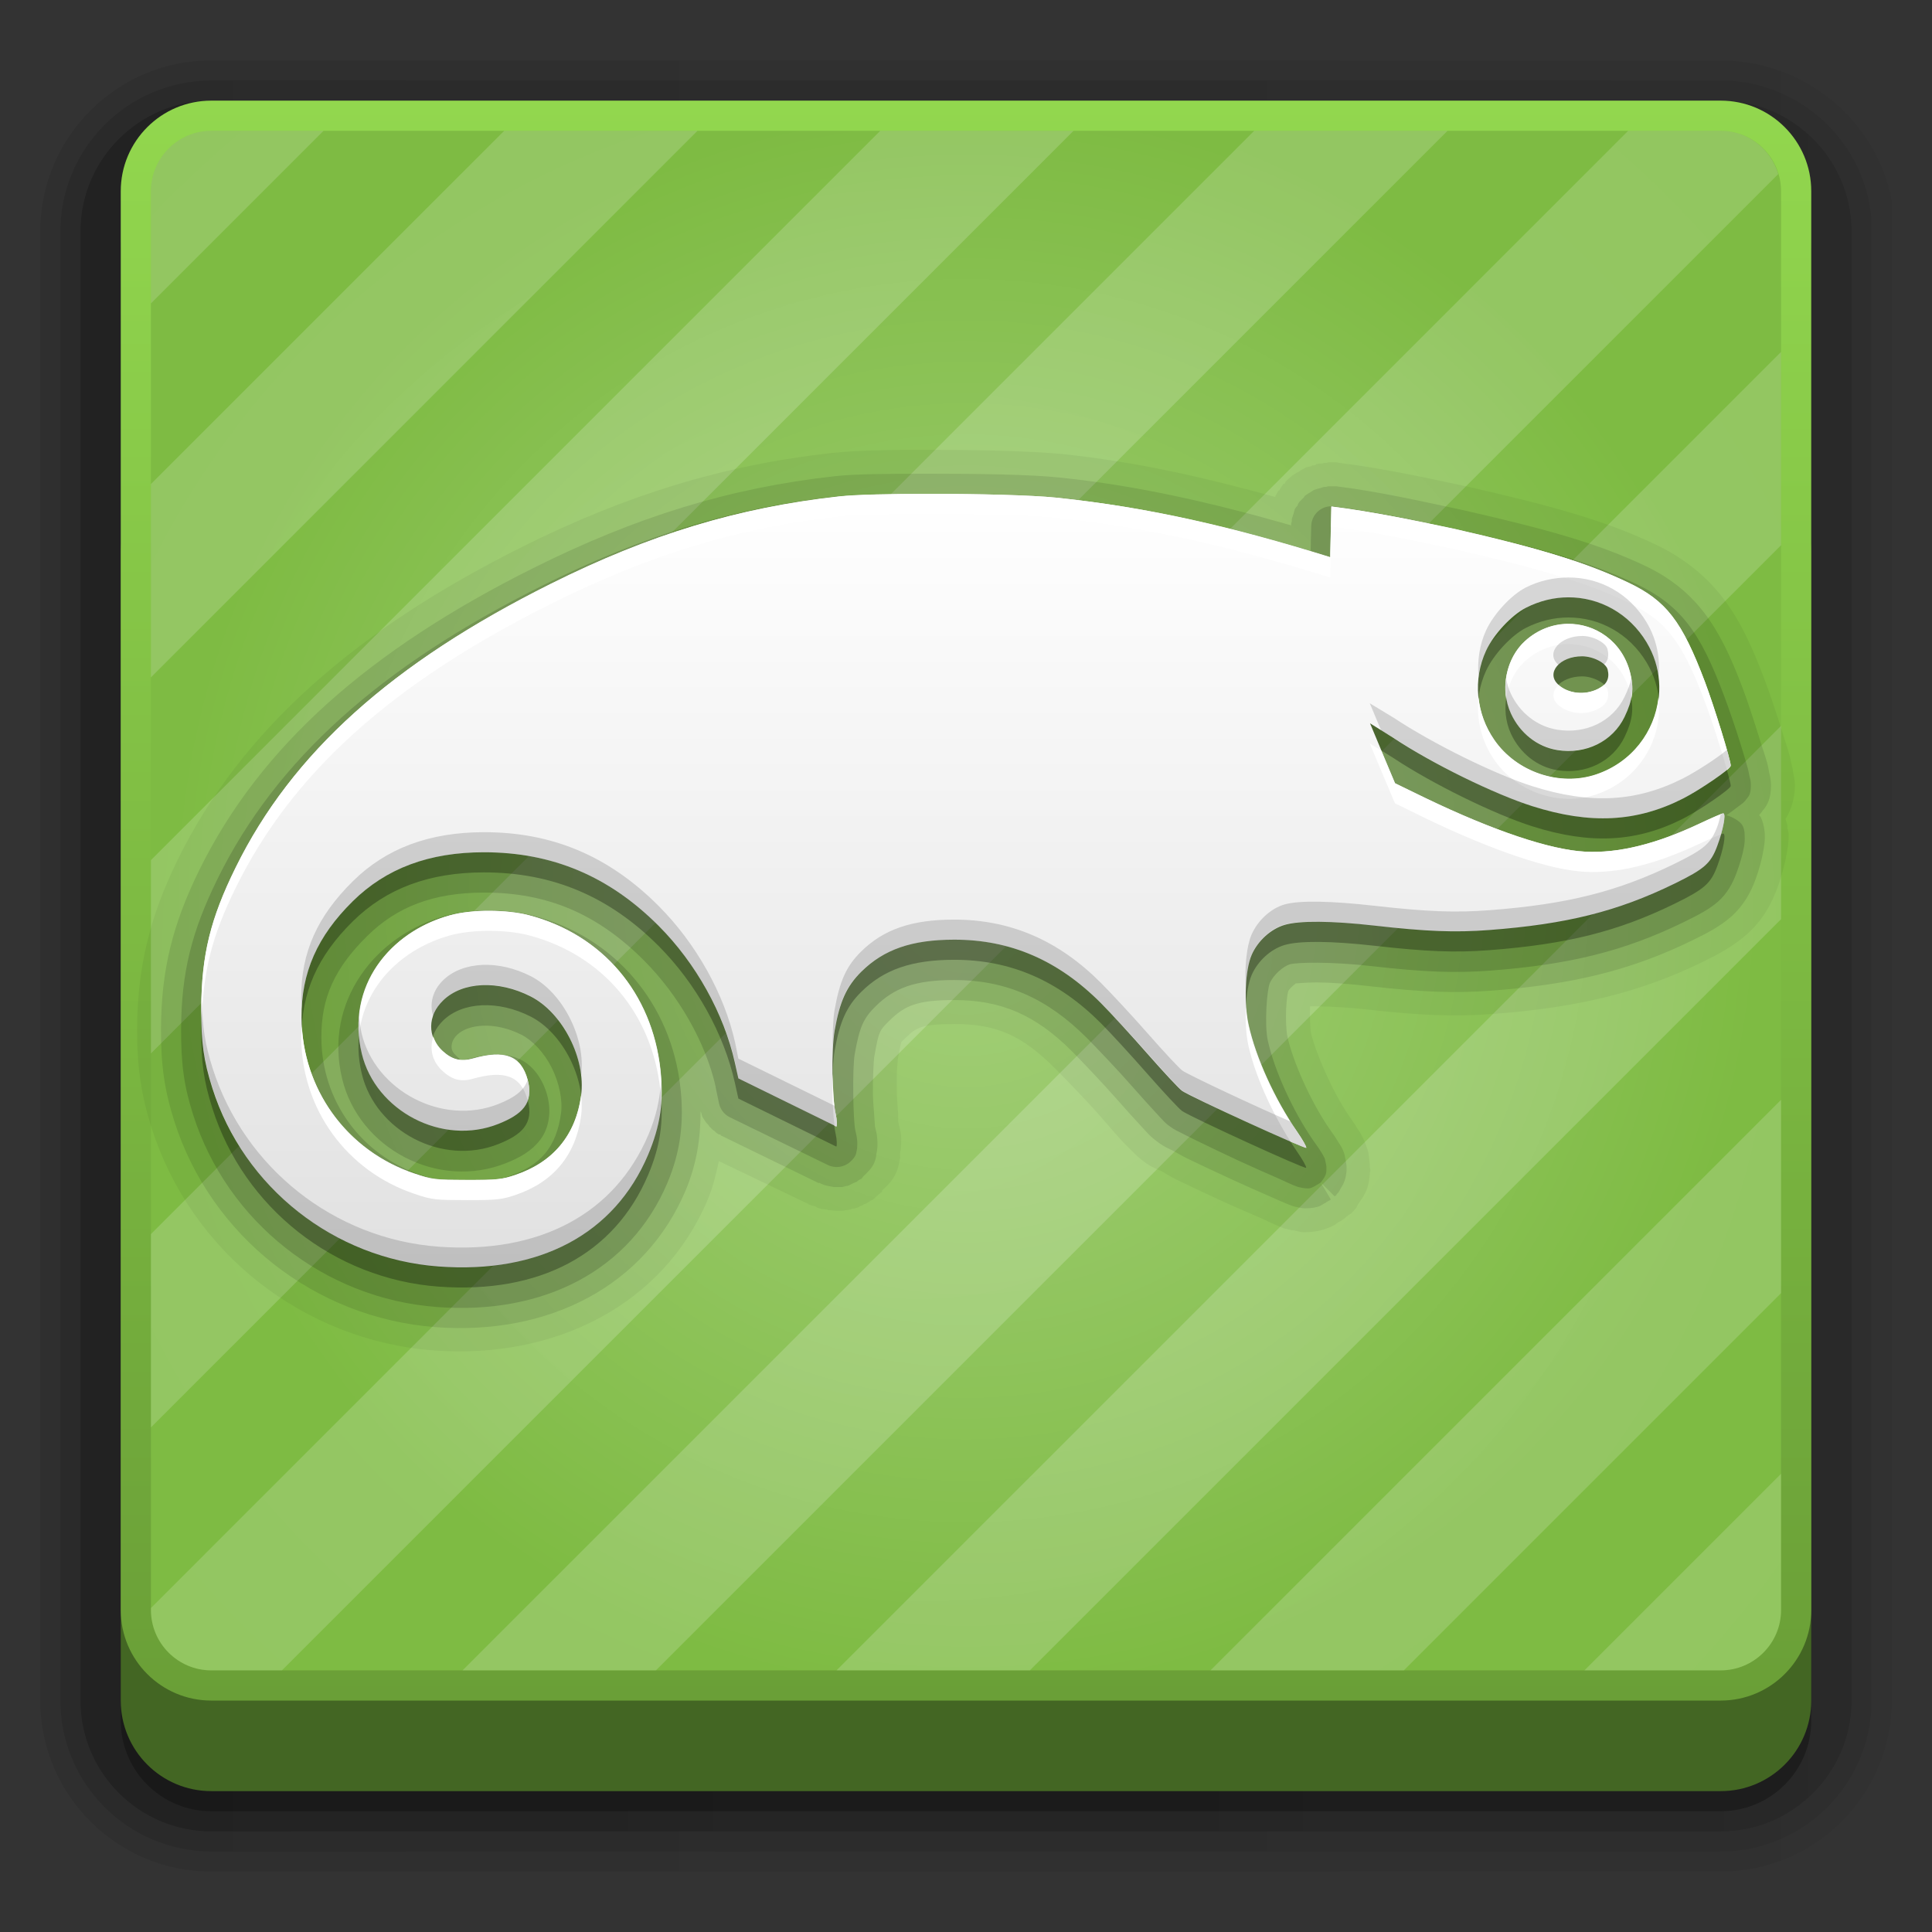 <?xml version="1.0" encoding="utf-8"?>
<!-- Generator: Adobe Illustrator 14.0.0, SVG Export Plug-In . SVG Version: 6.00 Build 43363)  -->
<!DOCTYPE svg PUBLIC "-//W3C//DTD SVG 1.1//EN" "http://www.w3.org/Graphics/SVG/1.1/DTD/svg11.dtd">
<svg version="1.1"
	 id="svg2408" xmlns:dc="http://purl.org/dc/elements/1.1/" xmlns:svg="http://www.w3.org/2000/svg" xmlns:cc="http://creativecommons.org/ns#" xmlns:rdf="http://www.w3.org/1999/02/22-rdf-syntax-ns#" xmlns:inkscape="http://www.inkscape.org/namespaces/inkscape"
	 xmlns="http://www.w3.org/2000/svg" xmlns:xlink="http://www.w3.org/1999/xlink" x="0px" y="0px" width="96px" height="96px"
	 viewBox="0 0 96 96" enable-background="new 0 0 96 96" xml:space="preserve">
<rect x="0" y="0" width="96" height="96" fill="#333333" stroke="none"/>
<g>
	<linearGradient id="SVGID_1_" gradientUnits="userSpaceOnUse" x1="2" y1="48" x2="94" y2="48">
		<stop  offset="0" style="stop-color:#000000"/>
		<stop  offset="1" style="stop-color:#000000;stop-opacity:0.588"/>
	</linearGradient>
	<path opacity="0.08" fill="url(#SVGID_1_)" enable-background="new    " d="M10.5,93C5.813,93,2,89.187,2,84.5v-73
		C2,6.813,5.813,3,10.5,3h75c4.145,0,7.786,3.007,8.5,7v74.5c0,4.687-3.813,8.5-8.5,8.5H10.5z"/>
	<linearGradient id="SVGID_2_" gradientUnits="userSpaceOnUse" x1="3" y1="48" x2="93" y2="48">
		<stop  offset="0" style="stop-color:#000000"/>
		<stop  offset="1" style="stop-color:#000000;stop-opacity:0.588"/>
	</linearGradient>
	<path opacity="0.1" fill="url(#SVGID_2_)" enable-background="new    " d="M10.5,92C6.364,92,3,88.636,3,84.5v-73
		C3,7.364,6.364,4,10.5,4h75c3.968,0,7.242,3.097,7.5,7v73.5c0,4.136-3.364,7.5-7.5,7.5H10.5z"/>
	<linearGradient id="SVGID_3_" gradientUnits="userSpaceOnUse" x1="4" y1="48" x2="92" y2="48">
		<stop  offset="0" style="stop-color:#000000"/>
		<stop  offset="1" style="stop-color:#000000;stop-opacity:0.588"/>
	</linearGradient>
	<path opacity="0.2" fill="url(#SVGID_3_)" enable-background="new    " d="M10.5,91C6.916,91,4,88.084,4,84.5v-73
		C4,7.916,6.916,5,10.5,5h75c3.584,0,6.5,2.916,6.5,6.5v73c0,3.584-2.916,6.5-6.5,6.5H10.5z"/>
	<linearGradient id="SVGID_4_" gradientUnits="userSpaceOnUse" x1="47.999" y1="8" x2="47.999" y2="90.419">
		<stop  offset="0" style="stop-color:#000000"/>
		<stop  offset="1" style="stop-color:#000000;stop-opacity:0.588"/>
	</linearGradient>
	<path opacity="0.45" fill="url(#SVGID_4_)" enable-background="new    " d="M90,12.5c0-2.484-2.016-4.5-4.5-4.5h-75
		C8.015,8,6,10.016,6,12.5v18V63v22.5c0,2.487,2.015,4.5,4.5,4.5h75c2.484,0,4.5-2.013,4.5-4.5V12.5z"/>
</g>
<g>
	<path fill="#436623" d="M90,84.5c0,2.487-2.016,4.5-4.5,4.5h-75C8.015,89,6,86.987,6,84.5v-57c0-2.484,2.015-4.5,4.5-4.5h75
		c2.484,0,4.5,2.016,4.5,4.5V84.5z"/>
</g>
<linearGradient id="SVGID_5_" gradientUnits="userSpaceOnUse" x1="48.001" y1="84.5" x2="48.001" y2="5">
	<stop  offset="0" style="stop-color:#6A9F37"/>
	<stop  offset="1" style="stop-color:#92D74E"/>
</linearGradient>
<path fill="url(#SVGID_5_)" d="M90,80c0,2.487-2.016,4.5-4.5,4.5h-75C8.015,84.5,6,82.487,6,80V9.5C6,7.016,8.015,5,10.5,5h75
	C87.984,5,90,7.016,90,9.5V80z"/>
<path fill="#7EBB43" d="M10.5,83c-1.654,0-3-1.346-3-3V9.5c0-1.654,1.346-3,3-3h75c1.654,0,3,1.346,3,3V80c0,1.654-1.346,3-3,3H10.5
	z"/>
<radialGradient id="SVGID_6_" cx="48" cy="44.75" r="39.391" gradientUnits="userSpaceOnUse">
	<stop  offset="0" style="stop-color:#FFFFFF"/>
	<stop  offset="1" style="stop-color:#FFFFFF;stop-opacity:0"/>
</radialGradient>
<path opacity="0.3" fill="url(#SVGID_6_)" d="M10.5,83c-1.654,0-3-1.346-3-3V9.5c0-1.654,1.346-3,3-3h75c1.654,0,3,1.346,3,3V80
	c0,1.654-1.346,3-3,3H10.5z"/>
<g opacity="0.2">
	<radialGradient id="SVGID_7_" cx="45.666" cy="47" r="255.642" gradientUnits="userSpaceOnUse">
		<stop  offset="0" style="stop-color:#FFFFFF"/>
		<stop  offset="1" style="stop-color:#FFFFFF;stop-opacity:0"/>
	</radialGradient>
	<polygon fill="url(#SVGID_7_)" points="22.984,83 32.59,83 88.5,27.091 88.5,17.485 	"/>
	<radialGradient id="SVGID_8_" cx="45.666" cy="47" r="255.642" gradientUnits="userSpaceOnUse">
		<stop  offset="0" style="stop-color:#FFFFFF"/>
		<stop  offset="1" style="stop-color:#FFFFFF;stop-opacity:0"/>
	</radialGradient>
	<polygon fill="url(#SVGID_8_)" points="43.738,6.5 7.5,42.738 7.5,52.344 53.344,6.5 	"/>
	<radialGradient id="SVGID_9_" cx="45.666" cy="47" r="255.643" gradientUnits="userSpaceOnUse">
		<stop  offset="0" style="stop-color:#FFFFFF"/>
		<stop  offset="1" style="stop-color:#FFFFFF;stop-opacity:0"/>
	</radialGradient>
	<polygon fill="url(#SVGID_9_)" points="62.32,6.5 7.5,61.32 7.5,70.926 71.926,6.5 	"/>
	<radialGradient id="SVGID_10_" cx="45.666" cy="47" r="255.642" gradientUnits="userSpaceOnUse">
		<stop  offset="0" style="stop-color:#FFFFFF"/>
		<stop  offset="1" style="stop-color:#FFFFFF;stop-opacity:0"/>
	</radialGradient>
	<polygon fill="url(#SVGID_10_)" points="51.173,83 88.5,45.673 88.5,36.068 41.567,83 	"/>
	<radialGradient id="SVGID_11_" cx="45.666" cy="47" r="255.642" gradientUnits="userSpaceOnUse">
		<stop  offset="0" style="stop-color:#FFFFFF"/>
		<stop  offset="1" style="stop-color:#FFFFFF;stop-opacity:0"/>
	</radialGradient>
	<polygon fill="url(#SVGID_11_)" points="69.755,83 88.5,64.255 88.5,54.65 60.149,83 	"/>
	<radialGradient id="SVGID_12_" cx="45.666" cy="47" r="255.642" gradientUnits="userSpaceOnUse">
		<stop  offset="0" style="stop-color:#FFFFFF"/>
		<stop  offset="1" style="stop-color:#FFFFFF;stop-opacity:0"/>
	</radialGradient>
	<path fill="url(#SVGID_12_)" d="M85.5,83c1.655,0,3-1.347,3-3v-6.769L78.731,83H85.5z"/>
	<radialGradient id="SVGID_13_" cx="45.666" cy="47" r="255.642" gradientUnits="userSpaceOnUse">
		<stop  offset="0" style="stop-color:#FFFFFF"/>
		<stop  offset="1" style="stop-color:#FFFFFF;stop-opacity:0"/>
	</radialGradient>
	<path fill="url(#SVGID_13_)" d="M10.5,83h3.508L88.361,8.647C87.991,7.41,86.855,6.5,85.5,6.5h-4.598L7.5,79.902V80
		C7.5,81.653,8.845,83,10.5,83z"/>
	<radialGradient id="SVGID_14_" cx="45.666" cy="47" r="255.642" gradientUnits="userSpaceOnUse">
		<stop  offset="0" style="stop-color:#FFFFFF"/>
		<stop  offset="1" style="stop-color:#FFFFFF;stop-opacity:0"/>
	</radialGradient>
	<path fill="url(#SVGID_14_)" d="M10.5,6.5c-1.654,0-3,1.346-3,3v5.576L16.076,6.5H10.5z"/>
	<radialGradient id="SVGID_15_" cx="45.666" cy="47" r="255.641" gradientUnits="userSpaceOnUse">
		<stop  offset="0" style="stop-color:#FFFFFF"/>
		<stop  offset="1" style="stop-color:#FFFFFF;stop-opacity:0"/>
	</radialGradient>
	<polygon fill="url(#SVGID_15_)" points="25.053,6.5 7.5,24.053 7.5,33.658 34.658,6.5 	"/>
</g>
<g id="layer4_3_">
	<path id="path3905" opacity="0.05" enable-background="new    " d="M46.156,22.351c-1.915,0.001-3.607,0.023-4.813,0.156
		c-5.379,0.595-10.211,2.078-15.375,4.656c-8.283,4.136-13.954,9.091-17.125,15.531c-1.396,2.836-2.015,5.364-2.031,8.407
		c-0.01,1.885,0.205,3.32,0.719,4.938c1.965,6.187,7.551,10.58,14.031,11.063c6.027,0.448,11.391-2.27,13.594-7.469
		c0.271-0.639,0.429-1.298,0.563-1.938l4.438,2.125l0.031,0.031c0.031,0.012,0.063,0.021,0.094,0.031
		c0.041,0.02,0.094,0.031,0.094,0.031c0.041,0.013,0.083,0.023,0.125,0.031c0.055,0.021,0.094,0.063,0.094,0.063l0.219,0.063
		l0.25,0.031c0,0-0.008-0.008,0.031,0c0.02,0.004,0.048,0.028,0.063,0.031c0.002,0,0.029,0,0.031,0l0.375,0.031h0.188
		c0.02,0,0.048,0,0.063,0c0.008,0,0.026,0,0.031,0l0.406-0.063c0,0,0.023-0.023,0.063-0.031s0.188-0.031,0.188-0.031
		s0.186-0.062,0.188-0.063c0.004-0.002-0.006-0.028,0-0.031c0,0,0.156-0.047,0.188-0.063s0.031-0.031,0.031-0.031
		c0.02-0.008,0.048-0.025,0.063-0.031c0.008-0.003,0.027,0.002,0.031,0c0,0,0.146-0.084,0.219-0.125
		c0.003-0.002-0.006-0.028,0-0.031s0.023,0.004,0.031,0c0.021-0.013,0.041-0.019,0.063-0.031c0.006-0.003,0.027,0.002,0.031,0
		c0,0,0.263-0.244,0.344-0.313c0.012-0.01,0.063-0.031,0.063-0.031c0.002-0.002-0.002-0.029,0-0.031
		c0.003-0.004,0.027,0.006,0.031,0c0.009-0.012,0.02-0.016,0.031-0.031s0.022-0.051,0.031-0.063c-0.021,0.01-0.042,0.02-0.063,0.031
		c0.244-0.227,0.551-0.477,0.75-0.938c0.096-0.223,0.127-0.409,0.156-0.563c0.002-0.008-0.002-0.023,0-0.031
		c0.014-0.079,0.053,0.012,0.031-0.344c0.006-0.055,0.027-0.143,0.031-0.188c0.02-0.256,0.036-0.473,0.031-0.563
		c-0.018-0.327-0.082-0.517-0.125-0.688c-0.002-0.071-0.027-0.102-0.031-0.156c-0.002-0.018,0.002-0.043,0-0.063
		c-0.008-0.1,0.006-0.203,0-0.313c-0.02-0.355-0.059-0.688-0.063-1c-0.004-0.357-0.014-0.77,0-1.094
		c0.007-0.162,0.024-0.304,0.031-0.406s0.022-0.254,0-0.125c0.112-0.643,0.177-0.912,0.188-0.938S44.75,51.816,45,51.57
		c0.321-0.318,0.494-0.434,0.781-0.531s0.772-0.155,1.625-0.156c2.074-0.002,3.349,0.53,5.031,2.219
		c0.39,0.391,1.496,1.52,2.219,2.344c0.417,0.475,0.815,0.947,1.156,1.313c0.13,0.14,0.254,0.252,0.438,0.438
		c0.182,0.183,0.403,0.394,0.688,0.594c0.361,0.254,0.685,0.357,0.781,0.406c0.121,0.062,0.4,0.254,0.781,0.438
		c0.607,0.293,1.365,0.648,2.125,1c0.771,0.356,1.51,0.664,2.063,0.906c0.232,0.102,0.46,0.227,0.75,0.344
		c0.064,0.025,0.189,0.094,0.375,0.156c0.059,0.02,0.106,0.017,0.156,0.031c0.066,0.027,0.074,0.025,0.094,0.031
		c0.053,0.018,0.092,0.023,0.125,0.031c0.016,0.004,0.043-0.004,0.063,0c0.061,0.008,0.15,0.031,0.188,0.031
		c0.031,0.006,0.059,0.026,0.094,0.031c0.066,0.01,0.103,0.027,0.188,0.031c0.045,0.002,0.094,0,0.156,0
		c0.148,0,0.361-0.014,0.625-0.063c0.404-0.074,0.926-0.345,0.656-0.219c0.043-0.02,0.068-0.032,0.125-0.063
		c0.014-0.008,0.034-0.014,0.063-0.031c0.006-0.004,0.018-0.021,0.031-0.031c0.034-0.024,0.068-0.043,0.094-0.063
		c0.022-0.014,0.012-0.018,0.031-0.031c0.03-0.021,0.039-0.012,0.063-0.031c-0.119,0.071-0.115,0.082,0.125-0.063
		c0.021-0.013,0.012-0.019,0.031-0.031c0.096-0.058,0.047-0.024,0.094-0.063c0.021-0.02,0.043-0.041,0.063-0.063
		c0.02-0.023,0.096-0.057,0.094-0.063c0,0,0.006-0.014,0.031-0.031c0.011-0.01,0.021-0.021,0.031-0.031
		c0.004-0.003,0.025,0.004,0.031,0s0.015-0.02,0.031-0.031c0.008-0.006,0.041-0.014,0.063-0.031
		c0.012-0.009,0.031-0.031,0.031-0.031s0.014-0.043,0.031-0.063c-0.012,0.012-0.062,0.119,0.125-0.125
		c0.01-0.011,0.021-0.021,0.031-0.031c0.01-0.011,0.021-0.021,0.031-0.031c0.006-0.011-0.007-0.02,0-0.031
		c0,0,0.02-0.012,0.031-0.031c0.01-0.014-0.009-0.019,0-0.031c0.01-0.018,0.023-0.019,0.031-0.031v-0.031L67.5,59.82
		c0.04-0.068,0.1-0.146,0.125-0.188c-0.008,0.012,0.199-0.259,0.313-0.594c0.094-0.279,0.108-0.514,0.125-0.688
		c0.002-0.024-0.002-0.041,0-0.063c0.012-0.031,0.021-0.063,0.031-0.094c0-0.02,0-0.045,0-0.063c0-0.032-0.011,0.026-0.031-0.156
		c-0.002-0.018,0.005-0.066,0-0.094c-0.002-0.014,0.002-0.019,0-0.031C68.035,57.617,68,57.29,68,57.289
		c0.04,0.171-0.053-0.249-0.219-0.625c-0.147-0.333-0.393-0.69-0.281-0.5c-0.193-0.332-0.355-0.555-0.469-0.719
		c-0.836-1.212-1.689-3.207-1.906-4.188c0.014,0.063-0.054-0.645-0.031-1.063c0.004-0.072-0.006-0.119,0-0.188
		c0.123-0.006,0.236-0.001,0.375,0c0.615,0.004,1.481,0.045,2.469,0.156c2.664,0.301,4.38,0.362,6.281,0.219
		c4.112-0.311,7.232-1.042,10.406-2.594c0.787-0.385,1.5-0.769,2.188-1.375c0.806-0.711,1.236-1.568,1.5-2.281
		c0.212-0.573,0.373-1.159,0.469-1.719c0.043-0.256,0.111-0.594,0.094-1c0-0.013,0-0.019,0-0.031
		c-0.001-0.023-0.028-0.058-0.031-0.094c0-0.008,0.001-0.023,0-0.031c-0.01-0.032-0.02-0.063-0.031-0.094
		c-0.006-0.05,0.01-0.095,0-0.156c-0.013-0.081-0.071-0.215-0.094-0.313c0.066-0.102,0.121-0.191,0.188-0.344
		c0.187-0.427,0.281-0.875,0.281-1.313c0-0.286-0.059-0.512-0.094-0.688c-0.018-0.087-0.017-0.164-0.031-0.219
		c0.024,0.106-0.018-0.016-0.031-0.094c-0.004-0.011,0.008-0.01,0-0.031c-0.004-0.025-0.025-0.064-0.031-0.094
		c-0.018-0.094-0.027-0.185-0.063-0.313c-0.114-0.416-0.25-0.815-0.375-1.219c-0.279-0.906-0.604-1.875-0.875-2.594
		c-0.616-1.634-1.213-2.954-2.094-4.094c-0.901-1.166-2.05-2.022-3.313-2.625c-2.404-1.146-5-1.892-9.313-2.875
		c-2.005-0.426-4.15-0.906-6.406-1.188c0,0-0.153-0.031-0.156-0.031h-0.188c-0.01,0-0.021,0-0.031,0h-0.094c-0.01,0-0.021,0-0.031,0
		c-0.023,0-0.156,0.031-0.156,0.031s-0.023-0.001-0.031,0c-0.009,0-0.02,0-0.031,0s-0.053,0-0.063,0c0,0-0.057,0.025-0.094,0.031
		c-0.014,0.002-0.021-0.001-0.031,0c-0.027,0.004-0.032-0.005-0.063,0c-0.094,0.015-0.186,0.031-0.188,0.031
		c-0.009,0.003-0.02,0.027-0.031,0.031c-0.032,0.01-0.076,0.025-0.094,0.031c-0.023,0.008-0.031,0-0.031,0
		c-0.016,0.004-0.02-0.003-0.031,0c-0.006,0.001-0.027-0.001-0.031,0s0,0.031,0,0.031s-0.102,0.023-0.125,0.031
		s-0.156,0.031-0.156,0.031s-0.278,0.154-0.281,0.156c-0.009,0.006-0.02,0.023-0.031,0.031c-0.02,0.012-0.038,0.016-0.063,0.031
		c-0.016,0.01-0.025,0.027-0.031,0.031c-0.014,0.008-0.031,0-0.031,0c-0.057,0.036-0.25,0.156-0.25,0.156
		c-0.004,0.003-0.028,0.029-0.031,0.031c0,0-0.157,0.125-0.25,0.219l-0.063,0.063c0,0.01,0,0.021,0,0.031
		c0,0-0.008,0.008-0.031,0.031c-0.006,0.009,0.008,0.02,0,0.031c-0.019,0.019-0.072,0.008-0.094,0.031
		c0.006-0.006,0.007,0.023,0,0.031c-0.008,0.009-0.031,0.031-0.031,0.031c-0.02,0.025-0.074,0.121-0.125,0.188
		c-0.006,0.008,0.004,0.025,0,0.031c-0.011,0.014-0.063,0.031-0.063,0.031s-0.053,0.075-0.094,0.156
		c-0.016,0.021-0.027,0.057-0.031,0.063c-0.008,0.012-0.025,0.022-0.031,0.031c-0.002,0.004,0,0.031,0,0.031
		c-0.002,0.004,0.004,0.024,0,0.031c-0.01-0.003-0.021,0.003-0.031,0c-3.498-0.962-6.923-1.749-10.563-2.125
		C51.234,22.41,48.642,22.35,46.156,22.351z"/>
	<path id="path3901" opacity="0.1" enable-background="new    " d="M46.156,23.539c-1.914,0.001-3.614,0.006-4.688,0.125
		c-5.242,0.58-9.901,2.033-14.969,4.563c-8.141,4.064-13.563,8.841-16.594,15C8.568,45.945,8.016,48.205,8,51.102
		c-0.01,1.802,0.174,3.075,0.656,4.594c1.818,5.727,6.997,9.804,13,10.25c5.637,0.419,10.407-2.064,12.406-6.781
		c0.551-1.301,0.75-2.594,0.75-3.938c0.011,0.031,0.031,0.063,0.031,0.063l0.031,0.125l0.031,0.094l0.063,0.094l0.063,0.094
		l0.063,0.094l0.094,0.094l0.063,0.094l0.094,0.094l0.063,0.063l0.094,0.063l0.094,0.094l0.094,0.063l0.125,0.031
		c0,0.01,0,0.021,0,0.031l4.875,2.375v-0.031l0.125,0.063l0.156,0.063l0.125,0.031l0.156,0.031l0.156,0.031h0.156h0.125h0.156
		L42,58.945l0.156-0.031l0.125-0.063l0.125-0.063l0.156-0.063l0.125-0.094l0.125-0.063l0.094-0.125
		c0.227-0.207,0.429-0.418,0.531-0.656s0.124-0.499,0.094-0.375c0.043-0.177,0.06-0.339,0.063-0.375c0.013-0.17,0.005-0.313,0-0.406
		c-0.016-0.287-0.078-0.492-0.125-0.688c0.018,0.072-0.015-0.229-0.031-0.531s-0.059-0.676-0.063-1.063
		c-0.01-0.775,0.04-1.686,0.063-1.813c0.227-1.297,0.252-1.32,0.75-1.813c0.771-0.764,1.398-1.029,3.219-1.031
		c2.32-0.002,4.042,0.723,5.875,2.563c0.42,0.421,1.497,1.549,2.25,2.406c0.408,0.466,0.825,0.926,1.156,1.281
		c0.148,0.16,0.255,0.285,0.406,0.438c0.119,0.12,0.297,0.271,0.531,0.438c0.258,0.182,0.449,0.254,0.625,0.344
		c0.206,0.105,0.439,0.256,0.75,0.406c0.597,0.289,1.369,0.65,2.125,1s1.476,0.662,2.031,0.906c0.247,0.108,0.463,0.209,0.719,0.313
		c0.101,0.041,0.209,0.09,0.313,0.125c0.223,0.076,0.242,0.061,0.25,0.063c-0.076-0.018,0.145,0.053,0.344,0.063
		c-0.135-0.007,0.202,0.023,0.5-0.031c0.317-0.059,0.307-0.093,0.375-0.125s0.063-0.031,0.063-0.031s0.091-0.061,0.094-0.063
		s0.027,0.002,0.031,0c0.009-0.006,0.017-0.022,0.031-0.031c0.029-0.018,0.055-0.039,0.094-0.063s0.096-0.045,0.125-0.063
		c0.015-0.009,0.022-0.025,0.031-0.031l-0.5-0.844l0.688,0.688c0,0,0.092-0.061,0.094-0.063s-0.001-0.029,0-0.031
		c0.004-0.006,0.024-0.021,0.031-0.031c0.014-0.018,0.042-0.035,0.063-0.063c0.041-0.056,0.055-0.1,0.125-0.219
		c0.047-0.079,0.124-0.186,0.188-0.375c0.107-0.317,0.096-0.626,0.094-0.563c0.012-0.264-0.063-0.529-0.063-0.531
		c-0.021-0.088-0.01-0.178-0.125-0.438c-0.087-0.197-0.186-0.318-0.219-0.375c-0.156-0.268-0.305-0.463-0.438-0.656
		c-0.945-1.371-1.82-3.357-2.094-4.594c-0.053-0.238-0.09-0.852-0.063-1.375c0.014-0.262,0.037-0.506,0.063-0.688
		s0.106-0.361,0.031-0.188c0.01-0.023,0.114-0.154,0.219-0.25s0.234-0.18,0.156-0.156c-0.131,0.039,0.046,0.012,0.25,0
		s0.501-0.033,0.844-0.031c0.686,0.004,1.581,0.072,2.594,0.188c2.627,0.297,4.238,0.356,6.063,0.219
		c4.018-0.305,6.928-1.014,9.969-2.5c0.771-0.377,1.379-0.695,1.938-1.188c0.61-0.539,0.966-1.213,1.188-1.813
		c0.188-0.506,0.324-1.017,0.406-1.5c0.041-0.239,0.078-0.502,0.063-0.781c0,0.009-0.01-0.423-0.188-0.813
		c-0.031-0.068-0.061-0.07-0.094-0.125c0.068-0.072,0.138-0.168,0.219-0.281c-0.057,0.08,0.111-0.098,0.219-0.344
		S88,39.355,88,39.039c0-0.364-0.096-0.667-0.094-0.656c-0.013-0.054-0.028-0.23-0.094-0.469c-0.095-0.346-0.24-0.751-0.375-1.188
		c-0.275-0.893-0.591-1.86-0.844-2.531c-0.6-1.587-1.163-2.78-1.938-3.781c-0.782-1.012-1.751-1.745-2.875-2.281
		c-2.284-1.09-4.775-1.804-9.063-2.781c-2.02-0.429-4.135-0.916-6.313-1.188h-0.094h-0.125h-0.094H66l-0.125,0.031h-0.094
		l-0.094,0.031l-0.094,0.031l-0.125,0.031l-0.094,0.031l-0.094,0.031l-0.094,0.063l-0.094,0.063l-0.063,0.031l-0.094,0.063
		l-0.094,0.063l-0.063,0.094l-0.063,0.063l-0.094,0.094l-0.063,0.063L64.5,25.039l-0.031,0.094l-0.063,0.063l-0.063,0.094
		l-0.031,0.094l-0.031,0.125l-0.031,0.094l-0.031,0.094l-0.031,0.094v0.125l-0.031,0.094v0.094c-3.859-1.103-7.563-1.968-11.5-2.375
		C51.232,23.579,48.628,23.537,46.156,23.539z"/>
	<path id="path3897" opacity="0.15" enable-background="new    " d="M46.156,24.539c-1.908,0.001-3.639,0.02-4.594,0.125
		c-5.13,0.568-9.641,1.949-14.625,4.438c-8.02,4.004-13.209,8.638-16.125,14.563C9.519,46.292,9.016,48.322,9,51.102
		c-0.01,1.744,0.137,2.844,0.594,4.281c1.695,5.338,6.527,9.146,12.125,9.563c5.322,0.396,9.607-1.838,11.438-6.156
		c0.66-1.559,0.838-3.036,0.656-4.719c-0.451-4.188-3.26-7.504-7.281-8.563c-1.355-0.357-3.053-0.371-4.406,0
		c-3.426,0.938-6.055,4.225-5.125,8.094c0.833,3.465,4.758,5.553,8.156,4.188c0.628-0.252,1.238-0.566,1.688-1.156
		s0.561-1.423,0.344-2.219c-0.215-0.793-0.729-1.551-1.5-1.844s-1.588-0.185-2.469,0.063c-0.375,0.105-0.22,0.126-0.531-0.156
		c-0.196-0.178-0.252-0.31-0.25-0.469s0.051-0.372,0.281-0.594c0.543-0.523,1.863-0.672,3.188,0c0.543,0.275,1.121,0.876,1.5,1.625
		s0.559,1.627,0.469,2.281c-0.228,1.656-0.994,2.591-2.594,3.125c-0.593,0.198-0.594,0.191-2.063,0.188
		c-1.594-0.004-1.438,0.043-2.313-0.25c-2.974-0.999-4.92-3.689-4.938-6.813c-0.012-1.99,0.654-3.458,2.281-5.063
		c1.467-1.447,3.282-2.157,5.813-2.156c3.155,0.001,5.628,1.063,7.938,3.375c1.708,1.709,3.066,4.071,3.563,6.282v0.031l0.156,0.75
		c0.055,0.31,0.252,0.576,0.531,0.719l4.875,2.375c0.371,0.186,0.818,0.123,1.125-0.156c0.307-0.281,0.289-0.434,0.313-0.531
		s0.027-0.164,0.031-0.219c0.008-0.108,0.004-0.193,0-0.281c-0.01-0.175-0.047-0.334-0.094-0.531
		c-0.109-0.464-0.154-3.076-0.031-3.781c0.237-1.355,0.439-1.789,1.031-2.375c0.931-0.92,1.954-1.311,3.906-1.313
		c2.553-0.002,4.621,0.896,6.594,2.875c0.441,0.443,1.504,1.551,2.281,2.438c0.404,0.46,0.805,0.906,1.125,1.25
		c0.16,0.172,0.289,0.318,0.406,0.438s0.161,0.162,0.375,0.313c0.202,0.143,0.294,0.176,0.5,0.281s0.45,0.23,0.75,0.375
		c0.6,0.289,1.351,0.656,2.094,1s1.474,0.662,2.031,0.906c0.279,0.123,0.507,0.24,0.688,0.313c0.09,0.037,0.17,0.066,0.25,0.094
		c0.04,0.014,0.08,0.014,0.156,0.031c0.038,0.009,0.084,0.025,0.188,0.031c0.053,0.002,0.133,0.021,0.25,0
		c0.059-0.011,0.219-0.094,0.219-0.094l0.313-0.188c0,0,0.117-0.151,0.156-0.219s0.074-0.129,0.094-0.188
		c0.039-0.117,0.028-0.207,0.031-0.281c0.006-0.146-0.017-0.219-0.031-0.281c-0.029-0.124-0.038-0.195-0.063-0.25
		c-0.049-0.109-0.103-0.189-0.156-0.281c-0.107-0.184-0.254-0.373-0.406-0.594c-1.029-1.49-1.932-3.505-2.25-4.938
		c-0.19-0.859-0.038-2.572,0.094-2.875c0.182-0.418,0.669-0.839,1-0.938c0.313-0.094,1.994-0.145,4.094,0.094
		c2.6,0.294,4.115,0.352,5.875,0.219c3.939-0.298,6.66-0.973,9.594-2.406c0.761-0.372,1.278-0.643,1.719-1.031
		s0.721-0.904,0.906-1.406c0.173-0.467,0.309-0.925,0.375-1.313c0.033-0.194,0.043-0.336,0.031-0.563
		c-0.006-0.113,0.008-0.246-0.094-0.469c-0.086-0.188-0.451-0.437-0.813-0.531c0.224-0.157,0.426-0.301,0.594-0.438
		c0.094-0.077,0.193-0.129,0.281-0.219c0.045-0.045,0.094-0.101,0.156-0.188S87,39.485,87,39.039c0-0.285-0.034-0.313-0.063-0.438
		s-0.049-0.275-0.094-0.438c-0.089-0.324-0.21-0.723-0.344-1.156c-0.268-0.868-0.6-1.821-0.844-2.469
		c-0.586-1.552-1.104-2.655-1.781-3.531s-1.506-1.48-2.531-1.969c-2.187-1.043-4.58-1.747-8.844-2.719
		c-2.025-0.43-4.104-0.893-6.219-1.156c-0.551-0.067-1.051,0.324-1.118,0.875c-0.003,0.031-0.006,0.063-0.007,0.094l-0.031,1.25
		c-4.3-1.283-8.273-2.213-12.563-2.656C51.247,24.59,48.613,24.537,46.156,24.539z"/>
	<path id="path3889" inkscape:connector-curvature="0" opacity="0.3" enable-background="new    " d="M46.171,25.539
		c-1.896,0.001-3.654,0.044-4.481,0.136c-5.019,0.555-9.424,1.891-14.325,4.338c-7.899,3.944-12.86,8.408-15.661,14.097
		c-1.254,2.547-1.688,4.333-1.703,7.002c-0.008,1.688,0.115,2.583,0.551,3.957c1.571,4.946,6.049,8.477,11.236,8.862
		c5.02,0.373,8.75-1.613,10.416-5.546c0.604-1.425,0.785-2.663,0.617-4.224c-0.412-3.814-2.879-6.717-6.525-7.676
		c-1.117-0.295-2.836-0.304-3.932-0.004c-3.005,0.822-5.19,3.532-4.387,6.875c0.682,2.836,3.996,4.613,6.799,3.487
		c1.119-0.449,1.77-0.993,1.446-2.188c-0.331-1.218-1.147-1.505-2.713-1.065c-0.616,0.173-1.052,0.063-1.513-0.355
		c-0.773-0.699-0.761-1.77,0.031-2.533c0.965-0.93,2.729-1.008,4.34-0.19c1.594,0.81,2.758,3.1,2.506,4.931
		c-0.27,1.966-1.397,3.322-3.288,3.954c-0.631,0.211-0.892,0.235-2.38,0.231c-1.596-0.004-1.714-0.019-2.611-0.32
		c-3.367-1.131-5.591-4.198-5.611-7.74c-0.014-2.236,0.781-4.042,2.545-5.784c1.658-1.637,3.799-2.436,6.525-2.435
		c3.391,0.001,6.205,1.186,8.67,3.653c1.854,1.857,3.255,4.373,3.795,6.811l0.171,0.774l4.868,2.387
		c0.039-0.035,0.027-0.363-0.025-0.586c-0.199-0.844-0.23-3.192-0.058-4.186c0.253-1.445,0.595-2.197,1.323-2.918
		c1.123-1.111,2.51-1.59,4.615-1.592c2.799-0.002,5.174,1.024,7.298,3.157c0.477,0.478,1.516,1.611,2.311,2.518
		c0.795,0.905,1.567,1.733,1.716,1.838c0.418,0.295,6.092,2.893,6.162,2.822c0.034-0.034-0.167-0.396-0.449-0.805
		c-1.105-1.604-2.043-3.667-2.402-5.286c-0.246-1.108-0.178-2.743,0.146-3.488c0.304-0.698,0.95-1.287,1.634-1.49
		c0.731-0.219,2.33-0.205,4.475,0.037c2.572,0.291,3.994,0.348,5.691,0.219c3.862-0.292,6.391-0.928,9.223-2.311
		c1.479-0.724,1.794-1.003,2.114-1.868c0.306-0.825,0.45-1.614,0.294-1.614c-0.055,0-0.574,0.224-1.154,0.498
		c-2.18,1.029-4.05,1.487-5.711,1.398c-1.727-0.092-4.554-1.041-7.909-2.654l-1.528-0.735l-1.247-2.987l1.165,0.726
		c1.916,1.272,5.014,2.795,6.902,3.393c2.885,0.913,5.182,0.793,7.504-0.39C84.464,40.253,86,39.199,86,39.053
		c0-0.275-0.821-2.945-1.279-4.157c-1.143-3.031-1.922-4.041-3.807-4.94c-2.093-0.998-4.398-1.713-8.638-2.68
		c-2.026-0.43-4.064-0.847-6.122-1.103l-0.05,2.511c-4.793-1.491-8.985-2.476-13.629-2.956
		C51.275,25.605,48.609,25.538,46.171,25.539L46.171,25.539z M77.926,30.682c1.549-0.004,3.025,0.792,3.891,2.232
		c1.473,2.456,0.266,5.646-2.492,6.576c-1.818,0.614-3.984-0.12-5.086-1.722c-0.903-1.315-1.055-3.013-0.398-4.436
		c0.373-0.809,1.26-1.766,1.981-2.134C76.502,30.852,77.223,30.684,77.926,30.682z M77.875,31.995
		c-0.725,0.016-1.465,0.285-2.089,0.85c-0.952,0.862-1.259,2.422-0.709,3.611c0.452,0.977,1.307,1.651,2.304,1.814
		c1.416,0.231,2.756-0.429,3.343-1.649c0.401-0.835,0.474-1.408,0.272-2.194C80.597,32.865,79.26,31.965,77.875,31.995
		L77.875,31.995z M78.615,33.609c0.539,0,1.186,0.336,1.267,0.659c0.11,0.439-0.038,0.743-0.466,0.961
		c-0.658,0.336-1.504,0.241-2-0.225C76.805,34.429,77.511,33.609,78.615,33.609z"/>
	
		<linearGradient id="Geeko_1_" gradientUnits="userSpaceOnUse" x1="306" y1="-314.976" x2="306" y2="-276.539" gradientTransform="matrix(1 0 0 -1 -258 -252)">
		<stop  offset="0" style="stop-color:#E1E1E1"/>
		<stop  offset="1" style="stop-color:#FFFFFF"/>
	</linearGradient>
	<path id="Geeko" inkscape:connector-curvature="0" fill="url(#Geeko_1_)" d="M46.171,24.539c-1.896,0.001-3.654,0.044-4.481,0.136
		c-5.019,0.555-9.424,1.891-14.325,4.338c-7.899,3.944-12.86,8.408-15.661,14.097c-1.254,2.547-1.688,4.333-1.703,7.002
		c-0.008,1.688,0.115,2.583,0.551,3.957c1.571,4.946,6.049,8.477,11.236,8.862c5.02,0.373,8.75-1.613,10.416-5.546
		c0.604-1.425,0.785-2.663,0.617-4.224c-0.412-3.814-2.879-6.717-6.525-7.676c-1.117-0.295-2.836-0.304-3.932-0.004
		c-3.005,0.822-5.19,3.532-4.387,6.875c0.682,2.836,3.996,4.613,6.799,3.487c1.119-0.449,1.77-0.993,1.446-2.188
		c-0.331-1.218-1.147-1.505-2.713-1.065c-0.616,0.173-1.052,0.063-1.513-0.355c-0.773-0.699-0.761-1.77,0.031-2.533
		c0.965-0.93,2.729-1.008,4.34-0.19c1.594,0.81,2.758,3.1,2.506,4.931c-0.27,1.966-1.397,3.322-3.288,3.954
		c-0.631,0.211-0.892,0.235-2.38,0.231c-1.596-0.004-1.714-0.019-2.611-0.32c-3.367-1.131-5.591-4.198-5.611-7.74
		c-0.014-2.237,0.781-4.042,2.545-5.784c1.658-1.637,3.799-2.436,6.525-2.435c3.391,0.001,6.205,1.186,8.67,3.653
		c1.854,1.856,3.255,4.373,3.795,6.811l0.171,0.774l4.868,2.387c0.039-0.035,0.027-0.363-0.025-0.586
		c-0.199-0.844-0.23-3.192-0.058-4.186c0.253-1.445,0.595-2.197,1.323-2.918c1.123-1.11,2.51-1.59,4.615-1.592
		c2.799-0.002,5.174,1.023,7.298,3.157c0.477,0.478,1.516,1.611,2.311,2.518c0.795,0.905,1.567,1.733,1.716,1.838
		c0.418,0.295,6.092,2.893,6.162,2.822c0.034-0.034-0.167-0.396-0.449-0.805c-1.105-1.604-2.043-3.667-2.402-5.286
		c-0.246-1.108-0.178-2.744,0.146-3.488c0.304-0.698,0.95-1.287,1.634-1.49c0.731-0.219,2.33-0.205,4.475,0.037
		c2.572,0.291,3.994,0.348,5.691,0.219c3.862-0.292,6.391-0.928,9.223-2.311c1.479-0.724,1.794-1.003,2.114-1.868
		c0.306-0.825,0.45-1.614,0.294-1.614c-0.055,0-0.574,0.224-1.154,0.498c-2.18,1.029-4.05,1.487-5.711,1.398
		c-1.727-0.092-4.554-1.041-7.909-2.654l-1.528-0.735l-1.247-2.987l1.165,0.726c1.916,1.272,5.014,2.795,6.902,3.393
		c2.885,0.913,5.182,0.793,7.504-0.39C84.464,39.253,86,38.199,86,38.053c0-0.275-0.821-2.945-1.279-4.157
		c-1.143-3.031-1.922-4.041-3.807-4.94c-2.093-0.998-4.398-1.713-8.638-2.68c-2.026-0.43-4.064-0.847-6.122-1.103l-0.05,2.511
		c-4.793-1.491-8.985-2.476-13.629-2.956C51.275,24.605,48.609,24.538,46.171,24.539L46.171,24.539z M77.926,29.682
		c1.549-0.004,3.025,0.792,3.891,2.232c1.473,2.456,0.266,5.646-2.492,6.576c-1.818,0.614-3.984-0.12-5.086-1.722
		c-0.903-1.315-1.055-3.013-0.398-4.436c0.373-0.809,1.26-1.766,1.981-2.134C76.502,29.852,77.223,29.684,77.926,29.682z
		 M77.875,30.995c-0.725,0.016-1.465,0.285-2.089,0.85c-0.952,0.862-1.259,2.422-0.709,3.611c0.452,0.977,1.307,1.651,2.304,1.814
		c1.416,0.231,2.756-0.429,3.343-1.649c0.401-0.835,0.474-1.408,0.272-2.194C80.597,31.865,79.26,30.965,77.875,30.995
		L77.875,30.995z M78.615,32.609c0.539,0,1.186,0.336,1.267,0.659c0.11,0.439-0.038,0.743-0.466,0.961
		c-0.658,0.336-1.504,0.241-2-0.225C76.805,33.429,77.511,32.609,78.615,32.609z"/>
	<path id="path3915" inkscape:connector-curvature="0" fill="#FFFFFF" d="M46.156,24.539c-1.896,0.001-3.641,0.033-4.469,0.125
		c-5.018,0.555-9.411,1.897-14.313,4.344c-7.899,3.944-12.855,8.404-15.656,14.094c-1.254,2.548-1.704,4.332-1.719,7
		c-0.002,0.24,0.027,0.445,0.031,0.656c0.053-2.469,0.492-4.228,1.688-6.657c2.801-5.69,7.757-10.15,15.656-14.094
		c4.901-2.447,9.295-3.789,14.313-4.344c0.828-0.092,2.572-0.124,4.469-0.125c2.438-0.001,5.113,0.063,6.313,0.188
		c4.643,0.479,8.832,1.479,13.625,2.969l0.063-2.531c2.057,0.256,4.098,0.695,6.125,1.125c4.239,0.966,6.533,1.658,8.625,2.656
		c1.885,0.899,2.669,1.907,3.813,4.938c0.324,0.858,0.826,2.423,1.094,3.375C85.909,38.174,86,38.066,86,38.039
		c0-0.275-0.824-2.944-1.281-4.156c-1.144-3.031-1.928-4.039-3.813-4.938c-2.092-0.998-4.386-1.69-8.625-2.656
		c-2.027-0.43-4.068-0.869-6.125-1.125l-0.063,2.531c-4.793-1.49-8.982-2.489-13.625-2.969
		C51.27,24.602,48.595,24.537,46.156,24.539z M77.875,31.007c-0.726,0.015-1.47,0.279-2.094,0.844
		c-0.766,0.693-1.117,1.834-0.938,2.875c0.098-0.719,0.413-1.4,0.938-1.875c0.624-0.565,1.368-0.829,2.094-0.844
		c1.385-0.029,2.726,0.845,3.125,2.406c0.025,0.099,0.046,0.188,0.063,0.281c0.082-0.411,0.056-0.819-0.063-1.281
		C80.601,31.852,79.26,30.978,77.875,31.007z M77.438,34.039c-0.291,0.285-0.36,0.659-0.031,0.969c0.496,0.466,1.342,0.555,2,0.219
		c0.426-0.218,0.578-0.529,0.469-0.969c-0.021-0.086-0.098-0.137-0.188-0.219c-0.072,0.066-0.175,0.133-0.281,0.188
		C78.762,34.556,77.938,34.48,77.438,34.039z M73.469,34.664c-0.125,1.072,0.148,2.172,0.781,3.094
		c1.101,1.602,3.243,2.333,5.063,1.719c2.133-0.72,3.34-2.774,3.094-4.813c-0.184,1.679-1.314,3.212-3.094,3.813
		c-1.819,0.614-3.962-0.117-5.063-1.719C73.811,36.118,73.546,35.409,73.469,34.664z M68.063,36.945l1.25,2.969l1.531,0.75
		c3.355,1.614,6.18,2.564,7.906,2.656c1.66,0.089,3.54-0.377,5.719-1.406c0.516-0.244,0.895-0.396,1.031-0.438
		c0.162-0.57,0.242-1.063,0.125-1.063c-0.055,0-0.576,0.226-1.156,0.5c-2.179,1.029-4.059,1.495-5.719,1.406
		c-1.727-0.092-4.551-1.042-7.906-2.656l-1.531-0.75l-0.688-1.625L68.063,36.945z M24.313,45.257
		c-0.706-0.002-1.39,0.068-1.938,0.219c-2.709,0.742-4.743,3.017-4.531,5.907c0.263-2.41,2.143-4.252,4.531-4.907
		c1.096-0.3,2.789-0.294,3.906,0c3.646,0.96,6.119,3.874,6.531,7.688c0.022,0.206,0.021,0.398,0.031,0.594
		c0.035-0.507,0.029-1.026-0.031-1.594c-0.412-3.814-2.885-6.728-6.531-7.688C25.723,45.33,25.019,45.259,24.313,45.257z
		 M61.906,50.07c-0.026,0.641,0.002,1.321,0.125,1.875c0.324,1.461,1.13,3.262,2.094,4.781c0.402,0.172,0.767,0.327,0.781,0.313
		c0.034-0.034-0.186-0.403-0.469-0.813c-1.105-1.603-2.047-3.662-2.406-5.281C61.972,50.678,61.93,50.379,61.906,50.07z M15,51.008
		c-0.012,0.188-0.032,0.369-0.031,0.563c0.021,3.542,2.258,6.619,5.625,7.75c0.897,0.302,1.029,0.309,2.625,0.313
		c1.488,0.004,1.744-0.039,2.375-0.25c1.891-0.632,3.012-1.972,3.281-3.938c0.044-0.318,0.037-0.664,0-1
		c-0.27,1.966-1.391,3.306-3.281,3.938c-0.631,0.211-0.887,0.254-2.375,0.25c-1.596-0.004-1.728-0.011-2.625-0.313
		C17.367,57.236,15.194,54.361,15,51.008z M21.531,51.508c-0.202,0.607-0.059,1.241,0.469,1.719c0.461,0.417,0.884,0.548,1.5,0.375
		c1.564-0.439,2.389-0.154,2.719,1.063c0.094-0.276,0.109-0.598,0-1c-0.33-1.217-1.154-1.502-2.719-1.063
		c-0.616,0.173-1.039,0.042-1.5-0.375C21.764,52.013,21.621,51.771,21.531,51.508z M41.375,53.352
		c-0.034,0.9,0.002,1.906,0.094,2.594l0.094,0.031c0.039-0.035,0.021-0.371-0.031-0.594C41.432,54.961,41.387,54.168,41.375,53.352z
		"/>
	<path id="path3924" inkscape:connector-curvature="0" opacity="0.15" enable-background="new    " d="M77.938,28.695
		c-0.703,0.002-1.444,0.153-2.125,0.5c-0.721,0.368-1.596,1.316-1.969,2.125c-0.328,0.712-0.443,1.515-0.375,2.281
		c0.057-0.435,0.188-0.875,0.375-1.281c0.373-0.809,1.248-1.757,1.969-2.125c0.681-0.347,1.422-0.498,2.125-0.5
		c1.549-0.004,3.011,0.779,3.875,2.219c0.334,0.556,0.521,1.153,0.594,1.75c0.101-0.921-0.072-1.88-0.594-2.75
		C80.948,29.474,79.486,28.691,77.938,28.695z M78.625,31.601c-1.105,0-1.83,0.831-1.219,1.406c0.01,0.01,0.021,0.022,0.031,0.031
		c0.25-0.245,0.678-0.438,1.188-0.438c0.395,0,0.816,0.214,1.063,0.438c0.217-0.198,0.27-0.452,0.188-0.781
		C79.794,31.934,79.163,31.601,78.625,31.601z M81.063,33.695c-0.057,0.289-0.178,0.593-0.344,0.938
		c-0.588,1.22-1.93,1.856-3.344,1.625c-0.998-0.163-1.861-0.836-2.313-1.813c-0.107-0.233-0.176-0.465-0.219-0.719
		c-0.08,0.588-0.029,1.184,0.219,1.719c0.451,0.977,1.314,1.649,2.313,1.813c1.414,0.231,2.756-0.405,3.344-1.625
		C81.07,34.903,81.178,34.342,81.063,33.695z M68.063,34.945l0.563,1.344l0.625,0.375c1.916,1.272,5.018,2.809,6.906,3.406
		c2.885,0.913,5.177,0.777,7.5-0.406C84.475,39.247,86,38.184,86,38.039c0-0.08-0.077-0.389-0.188-0.781
		c-0.408,0.354-1.494,1.069-2.156,1.406c-2.323,1.184-4.615,1.319-7.5,0.406c-1.889-0.597-4.99-2.134-6.906-3.406L68.063,34.945z
		 M85.625,40.414c-0.006,0-0.107,0.057-0.125,0.063c-0.055,0.19-0.08,0.356-0.156,0.563c-0.32,0.865-0.646,1.151-2.125,1.875
		c-2.831,1.385-5.355,2.021-9.219,2.313c-1.696,0.129-3.115,0.072-5.688-0.219c-2.145-0.242-3.768-0.28-4.5-0.063
		c-0.684,0.203-1.322,0.803-1.625,1.5c-0.242,0.559-0.351,1.632-0.281,2.594c0.028-0.628,0.122-1.228,0.281-1.594
		c0.303-0.697,0.941-1.297,1.625-1.5c0.732-0.218,2.355-0.18,4.5,0.063c2.572,0.291,3.991,0.348,5.688,0.219
		c3.863-0.292,6.388-0.928,9.219-2.313c1.479-0.724,1.805-1.01,2.125-1.875C85.648,41.214,85.781,40.414,85.625,40.414z
		 M24.063,41.351c-2.727-0.001-4.873,0.801-6.531,2.438c-1.764,1.741-2.576,3.545-2.563,5.782c0.001,0.148,0.023,0.291,0.031,0.438
		c0.117-1.978,0.92-3.629,2.531-5.219c1.658-1.637,3.805-2.438,6.531-2.438c3.39,0.001,6.191,1.189,8.656,3.656
		c1.855,1.856,3.273,4.375,3.813,6.813l0.156,0.781l4.875,2.375c0.039-0.035,0.021-0.371-0.031-0.594
		c-0.025-0.105-0.043-0.291-0.063-0.438l-4.781-2.344l-0.156-0.781c-0.539-2.438-1.957-4.957-3.813-6.813
		C30.254,42.541,27.452,41.352,24.063,41.351z M47.406,45.695c-2.104,0.002-3.502,0.482-4.625,1.594
		c-0.729,0.721-1.06,1.461-1.313,2.907c-0.08,0.457-0.098,1.216-0.094,1.969c0.019-0.373,0.051-0.721,0.094-0.969
		c0.253-1.445,0.584-2.186,1.313-2.907c1.123-1.111,2.521-1.592,4.625-1.594c2.799-0.002,5.188,1.024,7.313,3.157
		c0.477,0.479,1.518,1.594,2.313,2.5s1.57,1.738,1.719,1.844c0.418,0.294,6.086,2.914,6.156,2.844
		c0.034-0.034-0.186-0.403-0.469-0.813c-0.108-0.157-0.207-0.334-0.313-0.5c-1.531-0.654-5.045-2.299-5.375-2.531
		c-0.148-0.105-0.924-0.938-1.719-1.844s-1.836-2.021-2.313-2.5C52.595,46.719,50.205,45.693,47.406,45.695z M23.969,47.945
		c-0.763,0.033-1.455,0.285-1.938,0.75c-0.551,0.53-0.703,1.213-0.5,1.813c0.094-0.283,0.248-0.57,0.5-0.813
		c0.965-0.93,2.732-1.006,4.344-0.188c1.316,0.668,2.326,2.342,2.5,3.938c0.252-1.831-0.906-4.129-2.5-4.938
		C25.57,48.099,24.731,47.912,23.969,47.945z M10.031,49.758C10.029,49.879,10,49.977,10,50.102
		c-0.009,1.688,0.127,2.596,0.563,3.969c1.57,4.947,6.031,8.489,11.219,8.875c5.02,0.373,8.771-1.631,10.438-5.563
		c0.524-1.237,0.689-2.337,0.625-3.625c-0.061,0.887-0.24,1.718-0.625,2.625c-1.666,3.932-5.418,5.936-10.438,5.563
		c-5.188-0.386-9.648-3.928-11.219-8.875C10.188,51.893,10.059,51.035,10.031,49.758z M17.844,50.383
		c-0.068,0.621-0.039,1.283,0.125,1.969c0.682,2.836,4.01,4.626,6.813,3.5c1.119-0.449,1.762-0.993,1.438-2.188
		c-0.184,0.543-0.695,0.89-1.438,1.188c-2.803,1.126-6.131-0.664-6.813-3.5C17.89,51.021,17.867,50.699,17.844,50.383z"/>
</g>
</svg>
